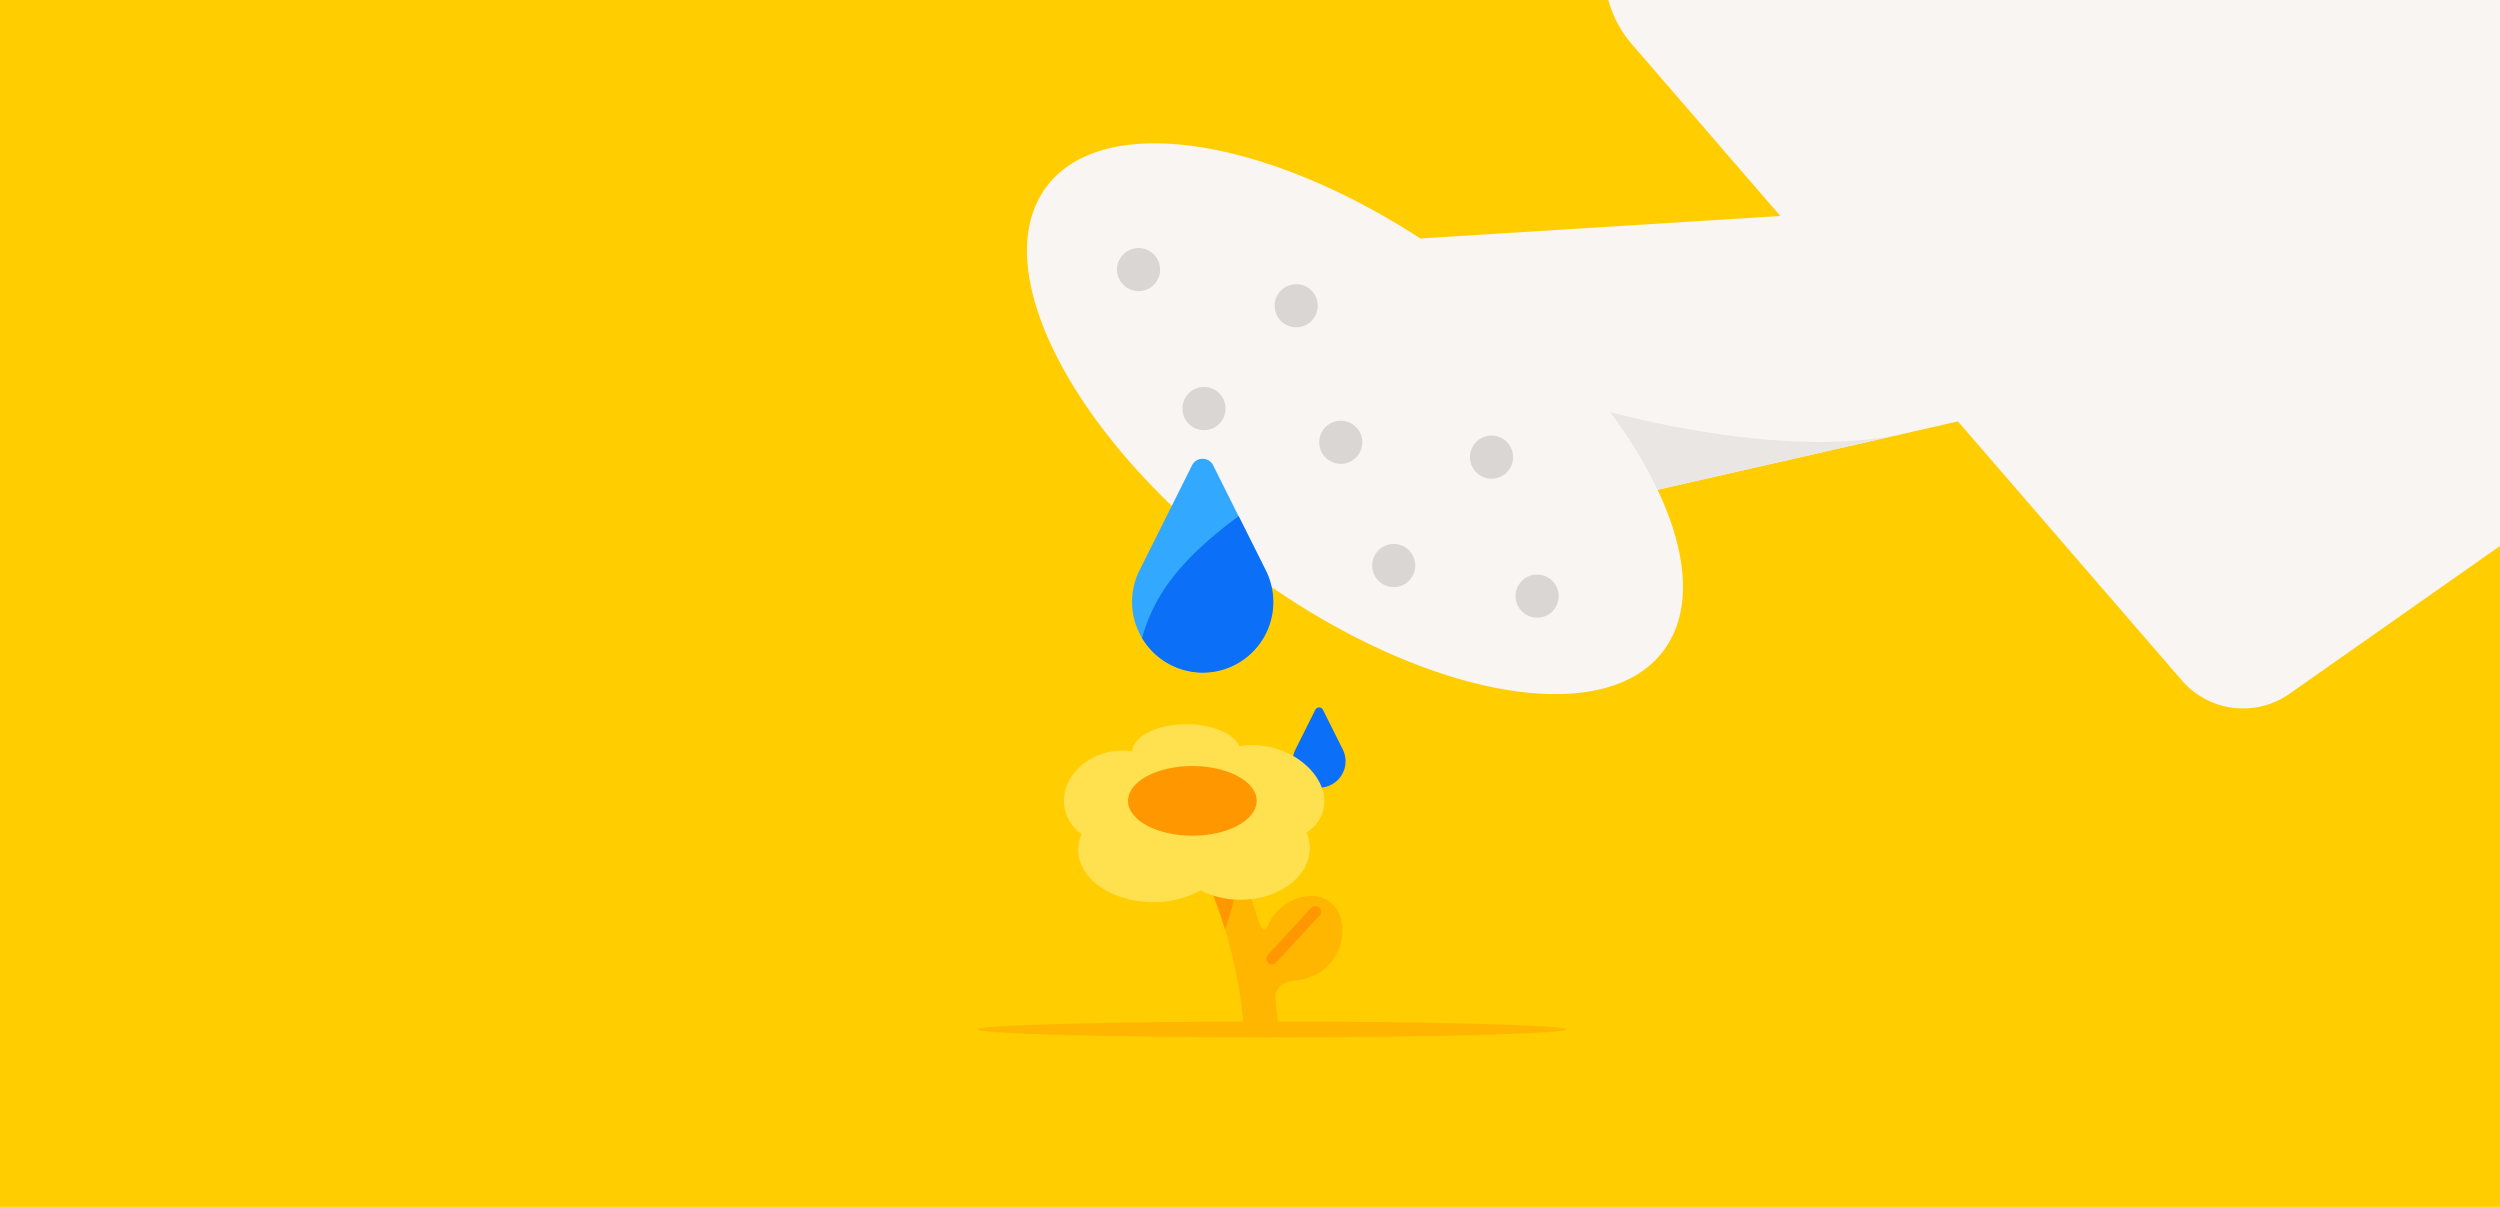 <svg id="Layer_1" data-name="Layer 1" xmlns="http://www.w3.org/2000/svg" viewBox="0 0 1160 560"><defs><style>.cls-1{fill:#ffcd00;}.cls-2{fill:#f9f5f3;}.cls-3{fill:#ffb600;}.cls-4{fill:#0c6ff8;}.cls-5{fill:#ff9800;}.cls-6{fill:#ffe04f;}.cls-7{fill:#d9d6d4;}.cls-8{fill:#32a9ff;}.cls-9{fill:#e9e6e3;}</style></defs><title>visual-dotcom_category_2ndhero_desktop-how_to_be_more_empathetic-202000805-kh</title><rect class="cls-1" width="1160" height="560"/><path class="cls-2" d="M1160,0H746.26a52.65,52.65,0,0,0,11,20.6l68.83,79.62L659.06,110.65C586.25,63.43,511.61,52,485.61,86.58,457.06,124.52,498,203.49,577,263s166.25,76.94,194.8,39c13.47-17.9,11.47-44.93-2.69-74.74l139.36-31.74,104,120.3.26.3a37.57,37.57,0,0,0,49.78,5.67L1160,253.33Z"/><path class="cls-3" d="M726.62,477.64c0,2-61.07,3.67-136.41,3.67s-136.41-1.64-136.41-3.67S514.88,474,590.21,474s136.41,1.65,136.41,3.68"/><path class="cls-4" d="M612.1,365.49h0a12.27,12.27,0,0,1-11-17.76l9.14-18.28a2,2,0,0,1,3.66,0l9.14,18.28a12.27,12.27,0,0,1-11,17.76"/><path class="cls-3" d="M622.52,428l-.11-.67a14.1,14.1,0,0,0-16.31-11.47l-.66.11a22.92,22.92,0,0,0-17,13.28v0c-2.28,5.75-4.47-1.92-4.47-1.92v0a227.51,227.51,0,0,0-11.45-30.12L558,404a214.6,214.6,0,0,1,19.23,74.2,3.32,3.32,0,0,0,3.31,3.1h9.67a3,3,0,0,0,3-3.19c-.31-4.58-.78-9.15-1.37-13.72,0-.09,0-.17,0-.27-.58-6.19,4.09-8.08,6.41-8.64l5.61-1A22.91,22.91,0,0,0,622.52,428Z"/><path class="cls-5" d="M568.43,431.2a109.73,109.73,0,0,0,5.63-22.06L560,408.37A211.34,211.34,0,0,1,568.43,431.2Z"/><path class="cls-6" d="M592.43,347.48a36.24,36.24,0,0,0-17.36-1.23c-2.43-5.83-12.51-10.2-24.59-10.2-13.66,0-24.78,5.6-25.13,12.58a29.67,29.67,0,0,0-10.72.29c-13.82,2.92-23,14.75-20.55,26.42a19.45,19.45,0,0,0,7.79,11.71,17.7,17.7,0,0,0-1.59,7.28c0,13.4,15.6,24.26,34.84,24.26a44.87,44.87,0,0,0,22-5.47,40,40,0,0,0,18.48,4.35c17.76,0,32.16-10.7,32.16-23.91a18.32,18.32,0,0,0-1.51-7.25,17.64,17.64,0,0,0,7.48-9.48C617.34,365.44,607.79,352.3,592.43,347.48Zm-34.77,13.88a18.55,18.55,0,0,0,1.86,11.51,34.85,34.85,0,0,0-3.76,1.91,42.23,42.23,0,0,0-11.41-3.85,18.75,18.75,0,0,0-.24-6.15,19.24,19.24,0,0,0-1.11-3.47,47.26,47.26,0,0,0,7.48.58A48.58,48.58,0,0,0,557.66,361.36Z"/><path class="cls-7" d="M538.28,125.09a10,10,0,1,1-10-10,10,10,0,0,1,10,10"/><path class="cls-7" d="M611.44,141.87a10,10,0,1,1-10-10,10,10,0,0,1,10,10"/><path class="cls-7" d="M568.66,189.58a10,10,0,1,1-10-10,10,10,0,0,1,10,10"/><path class="cls-7" d="M632.12,205.22a10,10,0,1,1-10-10,10,10,0,0,1,10,10"/><path class="cls-7" d="M723.23,276.61a10,10,0,1,1-10-10,10,10,0,0,1,10,10"/><path class="cls-7" d="M656.69,262.41a10,10,0,1,1-10-10,10,10,0,0,1,10,10"/><path class="cls-7" d="M702.07,212.11a10,10,0,1,1-10-10,10,10,0,0,1,10,10"/><path class="cls-5" d="M590.21,447.46a2.63,2.63,0,0,1-1.93-4.41l20-21.68a2.63,2.63,0,1,1,3.86,3.56l-20,21.68A2.61,2.61,0,0,1,590.21,447.46Z"/><path class="cls-8" d="M558,312h0a32.73,32.73,0,0,1-29.27-47.35l24.38-48.76a5.47,5.47,0,0,1,9.78,0l24.38,48.76A32.73,32.73,0,0,1,558,312"/><path class="cls-5" d="M583.1,371.6c0,8.93-13.37,16.17-29.85,16.17s-29.85-7.24-29.85-16.17,13.37-16.17,29.85-16.17,29.85,7.24,29.85,16.17"/><path class="cls-4" d="M587.3,264.62l-12.57-25.13c-10.81,8.07-21.17,16.72-29.59,27.2A80,80,0,0,0,529.92,296a32.71,32.71,0,0,0,57.38-31.35Z"/><path class="cls-9" d="M769.12,227.23,884.21,201h0c-43.59,9.92-100.08-.36-137.1-9.73A213.94,213.94,0,0,1,769.12,227.23Z"/></svg>
